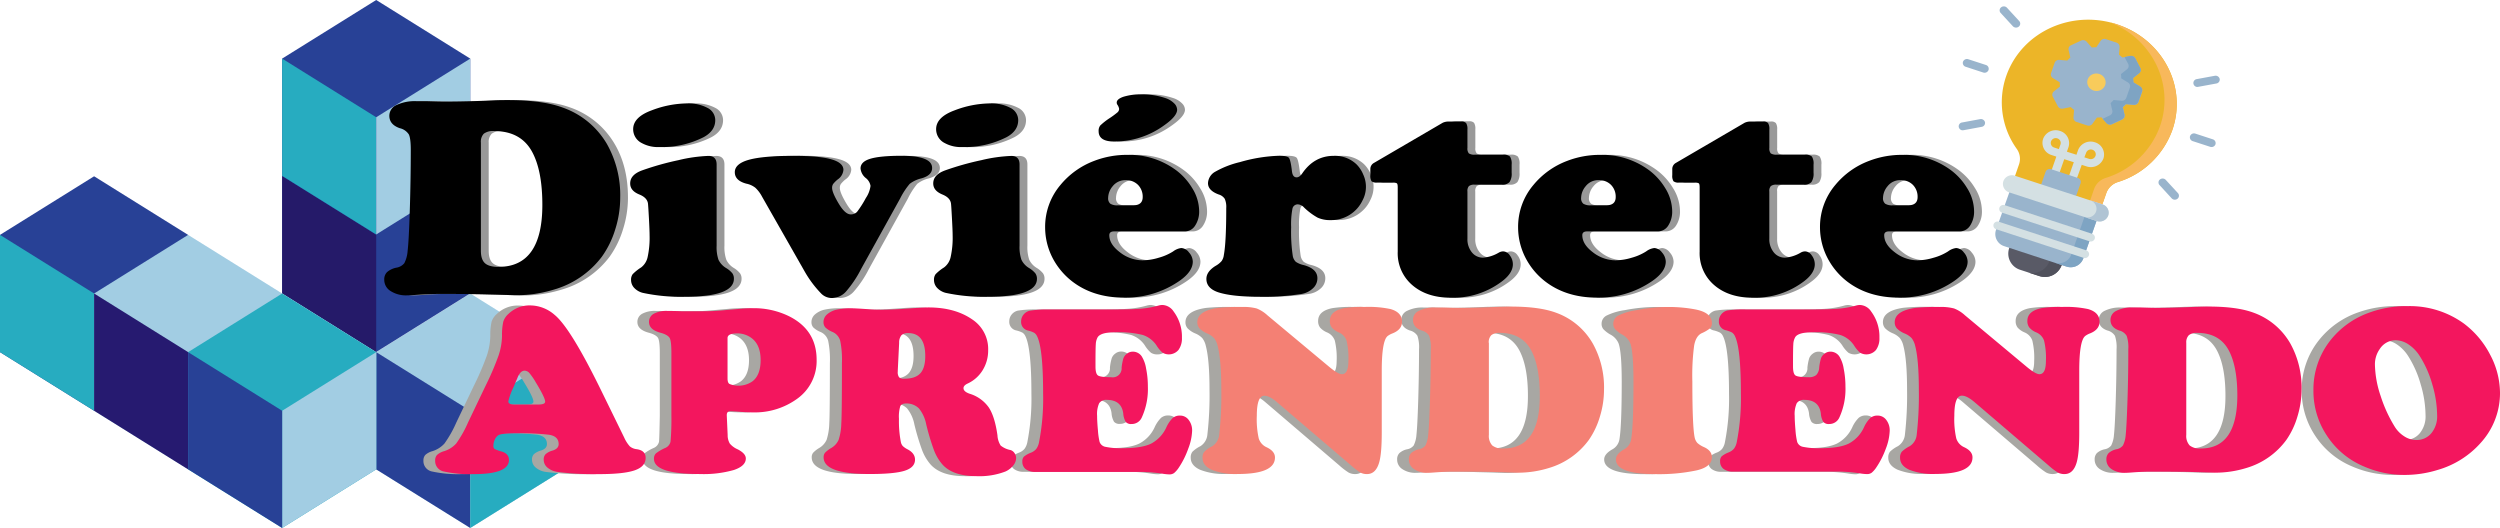 <svg id="Capa_1" data-name="Capa 1" xmlns="http://www.w3.org/2000/svg" viewBox="0 0 821.98 173.59"><defs><style>.cls-1{opacity:0.93;}.cls-2{fill:#19338f;}.cls-3{fill:#18a6bb;}.cls-4{fill:#9bc9e1;}.cls-5{fill:#160a66;}.cls-6{fill:#150a5e;}.cls-7{fill:#a8a7a3;}.cls-8{fill:#999;}.cls-9{fill:#f3165e;}.cls-10{fill:#f48074;}.cls-11{fill:#ecb528;}.cls-12{fill:#99b4cc;}.cls-13{fill:#d4e0e3;}.cls-14{fill:#7ea4c3;}.cls-15{fill:#f8cb5b;}.cls-16{fill:#f8b85b;}.cls-17{fill:#595a66;}.cls-18{fill:#50515c;}.cls-19{fill:#b0c4d4;}.cls-20{fill:#218fbf;}</style></defs><title>apatado</title><g class="cls-1"><path class="cls-2" d="M71.91,121.13V82.58L41,63.31,10.06,82.58v38.55L41,140.4Z" transform="translate(-10.06 -5.35)"/><path class="cls-3" d="M41,101.85V140.4L10.06,121.13V82.58Z" transform="translate(-10.06 -5.35)"/><path class="cls-4" d="M102.83,140.4V101.85L71.91,82.58,41,101.85V140.4l30.93,19.27Z" transform="translate(-10.06 -5.35)"/><path class="cls-5" d="M71.91,121.13v38.54L41,140.4V101.85Z" transform="translate(-10.06 -5.35)"/><path class="cls-4" d="M133.75,159.67V121.13l30.92-19.28,30.93,19.28v38.54l-30.93,19.27Z" transform="translate(-10.06 -5.35)"/><path class="cls-2" d="M133.75,121.13v38.54l30.93,19.27V140.4h0Z" transform="translate(-10.06 -5.35)"/><path class="cls-3" d="M164.68,140.4v38.54l30.92-19.27V121.13Z" transform="translate(-10.06 -5.35)"/><path class="cls-2" d="M102.82,101.78V63.24L133.75,44l30.92,19.27v38.54l-30.92,19.28Z" transform="translate(-10.06 -5.35)"/><path class="cls-6" d="M102.83,63.24v38.54l30.92,19.28V82.51h0Z" transform="translate(-10.06 -5.35)"/><path class="cls-2" d="M102.82,63.17V24.62L133.75,5.35l30.92,19.27V63.17L133.75,82.44Z" transform="translate(-10.06 -5.35)"/><path class="cls-3" d="M102.83,24.62V63.17l30.92,19.27V43.9h0Z" transform="translate(-10.06 -5.35)"/><path class="cls-4" d="M133.75,43.9V82.44l30.92-19.27V24.62Z" transform="translate(-10.06 -5.35)"/><path class="cls-3" d="M133.76,159.67V121.13l-30.93-19.28L71.91,121.13v38.54l30.92,19.27Z" transform="translate(-10.06 -5.35)"/><path class="cls-4" d="M133.76,121.13v38.54l-30.93,19.27V140.4h0Z" transform="translate(-10.06 -5.35)"/><path class="cls-2" d="M102.83,140.4v38.54L71.91,159.67V121.13Z" transform="translate(-10.06 -5.35)"/></g><path class="cls-7" d="M203.71,133.43l7.74,15.82a11,11,0,0,0,1.84,2.87,4.27,4.27,0,0,0,2.25.92c2,.28,3,1.23,3,2.85q0,2.85-3.6,4.1c-2.41.83-6.33,1.25-11.79,1.25a92.43,92.43,0,0,1-13.71-.74,6.46,6.46,0,0,1-3.25-1.43,3.36,3.36,0,0,1-1.21-2.6,2.44,2.44,0,0,1,.64-1.81,5.86,5.86,0,0,1,2.35-1.19c1.28-.42,1.92-1.12,1.92-2.11q0-2.62-3.31-3.09a82.19,82.19,0,0,0-10-.47q-5.44,0-6.51.63a3.2,3.2,0,0,0-1.15,1.4,4.61,4.61,0,0,0-.49,2,1.34,1.34,0,0,0,.35,1.11,11.06,11.06,0,0,0,2.27.84c1.66.47,2.5,1.41,2.5,2.81q0,4.65-11.66,4.65a40,40,0,0,1-9.74-.86,3.49,3.49,0,0,1-2.87-3.59,2.6,2.6,0,0,1,.64-1.88,5.77,5.77,0,0,1,2.27-1.21,8.9,8.9,0,0,0,4-2.52,37.71,37.71,0,0,0,3.91-6.93l5.77-12.07a93,93,0,0,0,4.27-9.94,21.76,21.76,0,0,0,1.13-6.47,19.32,19.32,0,0,1,.43-4.67,5.83,5.83,0,0,1,1.74-2.55,9.89,9.89,0,0,1,7.2-2.74,12.28,12.28,0,0,1,7.89,3.09Q193.74,113.08,203.71,133.43Zm-28.47,4.92h8c1.47,0,2.21-.31,2.21-.94,0-.86-1-3-3.07-6.33a21,21,0,0,0-2.13-3.08,2.14,2.14,0,0,0-1.56-.78c-1,0-1.8.87-2.45,2.61-.11.24-.51,1.16-1.19,2.78a21.52,21.52,0,0,0-1.72,4.76C173.35,138,174,138.35,175.24,138.35Z" transform="translate(-10.06 -5.35)"/><path class="cls-7" d="M227,142V121.47c0-2.65-.2-4.34-.58-5s-1.42-1.3-3.11-1.74q-3.68-1-3.68-3.52a3,3,0,0,1,1.56-2.69,8.72,8.72,0,0,1,4.5-.94c.65,0,2.27,0,4.87.12H233q6.79,0,8-.1c.78,0,3.55-.27,8.33-.69,1.58-.15,3-.23,4.33-.23a26.29,26.29,0,0,1,12,2.62q9.12,4.53,9.12,14.37a15.21,15.21,0,0,1-6.38,12.78,23.66,23.66,0,0,1-14.56,4.49c-1.45,0-3.22-.09-5.32-.28-1.12-.07-1.82-.11-2.09-.11-.79,0-1.19.43-1.19,1.29V142l.29,6.41a5.25,5.25,0,0,0,.72,2.79,6.85,6.85,0,0,0,2.59,1.89c1.78.92,2.66,1.91,2.66,3,0,1.64-1.31,2.91-3.93,3.79a36.07,36.07,0,0,1-11.12,1.33q-15.15,0-15.14-5a2.4,2.4,0,0,1,.65-1.8,14.67,14.67,0,0,1,3.07-1.79,2.94,2.94,0,0,0,1.72-2.07Q226.87,149.25,227,142Zm18.45-25.51v13.28c0,1,.23,1.63.7,1.84a8,8,0,0,0,7.52-.9c1.78-1.38,2.66-3.7,2.66-6.95s-1-5.83-3.11-7.35a7.8,7.8,0,0,0-4.74-1.44C246.42,115,245.41,115.5,245.41,116.51Z" transform="translate(-10.06 -5.35)"/><path class="cls-7" d="M304.21,138c-1,0-1.7.3-2,.9a12.41,12.41,0,0,0-.43,4.18,35.16,35.16,0,0,0,.66,7.73,2.7,2.7,0,0,0,.61,1.21,6.61,6.61,0,0,0,1.56,1.06c1.63.85,2.45,2,2.45,3.39q0,2.58-3.42,3.66c-2.27.71-6.13,1.07-11.55,1.07q-15.15,0-15.14-5.47a2.35,2.35,0,0,1,.45-1.5,9,9,0,0,1,2-1.58,6,6,0,0,0,2.44-2.68,19.19,19.19,0,0,0,.88-5.33q.19-2.77.2-19.88a31.28,31.28,0,0,0-.57-7.39,4.42,4.42,0,0,0-2.46-2.85,7.85,7.85,0,0,1-2.41-1.5,2.57,2.57,0,0,1-.62-1.78,3.33,3.33,0,0,1,1.17-2.52,7.22,7.22,0,0,1,3.25-1.58,21.18,21.18,0,0,1,4.83-.43q1.35,0,6.75.39c.69.05,1.76.08,3.24.08q3.68,0,9.82-.47c2.59-.18,4.4-.28,5.44-.28q8.74,0,14.48,4a11.64,11.64,0,0,1,5.16,10.08,12.33,12.33,0,0,1-1.8,6.54,11.31,11.31,0,0,1-4.95,4.43c-.88.42-1.31.92-1.31,1.49,0,.75.67,1.36,2,1.83a11.86,11.86,0,0,1,6.3,4.5q2,3,2.87,9.21a6.8,6.8,0,0,0,1.06,3.34,7.45,7.45,0,0,0,3.23,1.47,2.44,2.44,0,0,1,1.31,1,2.84,2.84,0,0,1,.54,1.69,3.92,3.92,0,0,1-1,2.45,6.73,6.73,0,0,1-2.53,1.93,23.82,23.82,0,0,1-9.41,1.52q-8,0-11.42-4a15.63,15.63,0,0,1-2.64-4.53,78,78,0,0,1-2.56-8.52,11.81,11.81,0,0,0-2.39-5.23A5.82,5.82,0,0,0,304.21,138Zm-2.38-19.92-.45,9.1v.35a2.91,2.91,0,0,0,.43,1.87,2.35,2.35,0,0,0,1.74.47q3.6,0,5.24-1.77c1.09-1.19,1.64-3.08,1.64-5.69q0-7.53-5.61-7.54a3,3,0,0,0-2.25.71A3.94,3.94,0,0,0,301.83,118.08Z" transform="translate(-10.06 -5.35)"/><path class="cls-7" d="M351,107.1h21c4.25,0,7.35-.09,9.3-.25a31.06,31.06,0,0,0,5.71-1,5.24,5.24,0,0,1,1.35-.23,4.67,4.67,0,0,1,3.77,2.18,13.81,13.81,0,0,1,2.7,8.6,6.42,6.42,0,0,1-1.13,4,3.68,3.68,0,0,1-3.09,1.47,3.62,3.62,0,0,1-2.1-.53,9.92,9.92,0,0,1-2-2.37,8.63,8.63,0,0,0-4.56-3.49,32.83,32.83,0,0,0-9.06-.88q-4.71,0-5.73,1.6a5,5,0,0,0-.64,2.31q-.11,1.44-.1,7.38c0,1.56.27,2.53.82,2.91s2,.57,4.29.57A2.94,2.94,0,0,0,375,126.2a15.84,15.84,0,0,1,.6-3.1,3.2,3.2,0,0,1,1.12-1.47,3.06,3.06,0,0,1,2-.7,3.52,3.52,0,0,1,2.86,1.52,10.52,10.52,0,0,1,1.45,4,29.35,29.35,0,0,1,.6,6,22.25,22.25,0,0,1-2,10.12,3.57,3.57,0,0,1-3.35,2.15,2.32,2.32,0,0,1-1.93-.69,6.52,6.52,0,0,1-.82-2.83q-.6-4.41-5.4-4.41a2.7,2.7,0,0,0-2.51,1.11,8.69,8.69,0,0,0-.68,4.12c0,1.23.09,2.81.27,4.75a22.74,22.74,0,0,0,.55,3.84,2.51,2.51,0,0,0,2,1.63,24.91,24.91,0,0,0,5.66.44c4.09,0,7.18-.5,9.25-1.5a11.35,11.35,0,0,0,5.07-5.45,10.56,10.56,0,0,1,2.07-3,3.56,3.56,0,0,1,2.39-.78,3.49,3.49,0,0,1,2.85,1.43,5.58,5.58,0,0,1,1.12,3.57,17.83,17.83,0,0,1-1.27,5.86,27.84,27.84,0,0,1-3.11,6.25,7.87,7.87,0,0,1-1.55,1.78,2.57,2.57,0,0,1-1.56.45,16.55,16.55,0,0,1-2.25-.23,47.8,47.8,0,0,0-7-.59h-34.7a5.17,5.17,0,0,1-3.23-.88,2.93,2.93,0,0,1-1.15-2.48,2.33,2.33,0,0,1,.49-1.64,8.14,8.14,0,0,1,2.25-1.29,4.37,4.37,0,0,0,1.82-1.25,5.34,5.34,0,0,0,.93-2.19,75,75,0,0,0,1.34-15.9q0-15.07-2-19a2.75,2.75,0,0,0-.9-1.09,8.91,8.91,0,0,0-2.05-.75,2.85,2.85,0,0,1-2.33-3,3.46,3.46,0,0,1,.78-2.23,3.67,3.67,0,0,1,2.05-1.29A35.13,35.13,0,0,1,351,107.1Z" transform="translate(-10.06 -5.35)"/><path class="cls-7" d="M422.91,109l20.37,17c1.91,1.58,3.29,2.38,4.14,2.38q2.11,0,2.12-4.34a24.27,24.27,0,0,0-.61-6.72,4.57,4.57,0,0,0-2.58-2.69,6.19,6.19,0,0,1-2.25-1.58,3.42,3.42,0,0,1-.65-2.17c0-2.19,1.56-3.6,4.7-4.22a38.92,38.92,0,0,1,6.71-.39,34.72,34.72,0,0,1,8.55.7q3.76,1.09,3.77,4.14c0,1.7-1,3-3.07,3.83a6.69,6.69,0,0,0-1.68.9,3.14,3.14,0,0,0-.78,1.17q-1.09,2.58-1.14,9.77v12.73q0,2.92,0,8a37.78,37.78,0,0,1-.86,9.92c-.74,2.53-2.07,3.79-4,3.79a4.46,4.46,0,0,1-2.19-.51,22.79,22.79,0,0,1-3.05-2.34l-24.26-20.74c-1.69-1.46-3.1-2.19-4.21-2.19q-2.5,0-2.5,6.6a28.77,28.77,0,0,0,.63,7.42,4.74,4.74,0,0,0,2.6,2.93q2.74,1.29,2.74,3.36,0,5.43-12.23,5.43a21.14,21.14,0,0,1-8.57-1.39c-2-.92-3.05-2.23-3.05-3.92a3,3,0,0,1,.57-2,10.37,10.37,0,0,1,2.58-1.8,5,5,0,0,0,2.33-3.87,112.27,112.27,0,0,0,.7-14.49q0-10.08-1.23-14.69a6.41,6.41,0,0,0-1.15-2.5A6.62,6.62,0,0,0,403.1,115a7.63,7.63,0,0,1-2.55-1.68,2.92,2.92,0,0,1-.72-2q0-3.75,6.75-4.73a68.78,68.78,0,0,1,8-.31,16.62,16.62,0,0,1,4.77.49A11.56,11.56,0,0,1,422.91,109Z" transform="translate(-10.06 -5.35)"/><path class="cls-7" d="M487.11,160.42h-2.95c-1.72,0-3.64.08-5.77.23-1.34.11-2.27.16-2.78.16a7.54,7.54,0,0,1-4.46-1.21,3.7,3.7,0,0,1-1.72-3.17,2.84,2.84,0,0,1,.76-2.12,5.46,5.46,0,0,1,2.47-1.23,3.49,3.49,0,0,0,2.21-1.27,9.23,9.23,0,0,0,.9-3.42q.33-2.94.59-11.41t.27-16.83a11.81,11.81,0,0,0-.53-4.38,4.08,4.08,0,0,0-2.5-1.76q-2.82-1-2.82-3.47a3.3,3.3,0,0,1,1.94-3,11.29,11.29,0,0,1,5.42-1.08c.77,0,1.67,0,2.7,0,2.3.08,4,.12,5,.12q5.85,0,13.21-.35c1,0,2.33-.08,3.89-.08q9.38,0,14.81,2A22.79,22.79,0,0,1,530,118.47a29.76,29.76,0,0,1,3.64,15.07,30.19,30.19,0,0,1-1.35,8.85,26.55,26.55,0,0,1-3.65,7.68,25,25,0,0,1-13.09,9.22A34.35,34.35,0,0,1,505,160.85l-4.95-.16-4.26-.11C492.52,160.47,489.61,160.42,487.11,160.42Zm8.59-42.34v30.23a4.67,4.67,0,0,0,1.1,3.5,5.32,5.32,0,0,0,3.68,1q12,0,11.95-17.34,0-9.57-2.78-14.85-3.07-5.82-10.39-5.82a4,4,0,0,0-2.77.75A3.29,3.29,0,0,0,495.7,118.08Z" transform="translate(-10.06 -5.35)"/><path class="cls-7" d="M554.7,106.28a47.47,47.47,0,0,1,8.8.78q5.57,1.05,5.56,4.49a2.33,2.33,0,0,1-.55,1.7,12,12,0,0,1-2.8,1.66c-1.26.6-2.08,1.92-2.48,4a75.19,75.19,0,0,0-.59,11.87q0,14.93.77,18.48a4,4,0,0,0,.88,1.74,7.81,7.81,0,0,0,2.07,1.31q2.7,1.17,2.7,3.39,0,3.14-5,4.3a59.85,59.85,0,0,1-13.22,1.25q-13.33,0-13.34-4.84c0-1.18.88-2.27,2.62-3.28a4.6,4.6,0,0,0,2.38-3.21q.76-4.45.77-18.9,0-10-1.06-12.82a5.93,5.93,0,0,0-2.74-2.89,9.9,9.9,0,0,1-2.25-1.75,2.77,2.77,0,0,1-.57-1.8,3,3,0,0,1,1.69-2.68,20.25,20.25,0,0,1,6-1.77A54.33,54.33,0,0,1,554.7,106.28Z" transform="translate(-10.06 -5.35)"/><path class="cls-7" d="M580.31,107.1h21c4.26,0,7.36-.09,9.31-.25a31.06,31.06,0,0,0,5.71-1,5.24,5.24,0,0,1,1.35-.23,4.68,4.68,0,0,1,3.77,2.18,13.81,13.81,0,0,1,2.7,8.6,6.42,6.42,0,0,1-1.13,4,4.15,4.15,0,0,1-5.2.94,10,10,0,0,1-2-2.37,8.63,8.63,0,0,0-4.56-3.49,32.91,32.91,0,0,0-9.07-.88q-4.69,0-5.72,1.6a5,5,0,0,0-.64,2.31q-.11,1.44-.1,7.38c0,1.56.27,2.53.82,2.91s2,.57,4.29.57a2.94,2.94,0,0,0,3.48-3.13,16.88,16.88,0,0,1,.59-3.1,3.29,3.29,0,0,1,1.13-1.47,3.05,3.05,0,0,1,2-.7,3.52,3.52,0,0,1,2.87,1.52,10.52,10.52,0,0,1,1.45,4,29.36,29.36,0,0,1,.59,6,22.26,22.26,0,0,1-2,10.12,3.58,3.58,0,0,1-3.35,2.15,2.32,2.32,0,0,1-1.93-.69,6.52,6.52,0,0,1-.82-2.83q-.61-4.41-5.4-4.41A2.7,2.7,0,0,0,597,137.9a8.69,8.69,0,0,0-.68,4.12c0,1.23.09,2.81.27,4.75a22.74,22.74,0,0,0,.55,3.84,2.51,2.51,0,0,0,2,1.63,24.91,24.91,0,0,0,5.66.44c4.09,0,7.18-.5,9.25-1.5a11.35,11.35,0,0,0,5.07-5.45,10.36,10.36,0,0,1,2.07-3,3.56,3.56,0,0,1,2.39-.78,3.49,3.49,0,0,1,2.85,1.43,5.58,5.58,0,0,1,1.12,3.57,17.83,17.83,0,0,1-1.27,5.86,27.84,27.84,0,0,1-3.11,6.25,7.87,7.87,0,0,1-1.55,1.78,2.57,2.57,0,0,1-1.56.45,16.55,16.55,0,0,1-2.25-.23,47.93,47.93,0,0,0-7-.59H576.1a5.17,5.17,0,0,1-3.23-.88,2.93,2.93,0,0,1-1.15-2.48,2.28,2.28,0,0,1,.49-1.64,8.14,8.14,0,0,1,2.25-1.29,4.37,4.37,0,0,0,1.82-1.25,5.21,5.21,0,0,0,.92-2.19,74.26,74.26,0,0,0,1.35-15.9q0-15.07-2-19a2.75,2.75,0,0,0-.9-1.09,8.91,8.91,0,0,0-2.05-.75,2.85,2.85,0,0,1-2.33-3,3.46,3.46,0,0,1,.78-2.23,3.68,3.68,0,0,1,2-1.29A35.34,35.34,0,0,1,580.31,107.1Z" transform="translate(-10.06 -5.35)"/><path class="cls-7" d="M652.24,109l20.38,17c1.91,1.58,3.29,2.38,4.13,2.38q2.13,0,2.13-4.34a24.27,24.27,0,0,0-.61-6.72,4.57,4.57,0,0,0-2.58-2.69,6.19,6.19,0,0,1-2.25-1.58,3.42,3.42,0,0,1-.65-2.17c0-2.19,1.56-3.6,4.7-4.22a38.92,38.92,0,0,1,6.71-.39,34.72,34.72,0,0,1,8.55.7q3.76,1.09,3.77,4.14c0,1.7-1,3-3.07,3.83a6.69,6.69,0,0,0-1.68.9A3.14,3.14,0,0,0,691,117c-.73,1.72-1.12,5-1.14,9.77v12.73q0,2.92,0,8a37.78,37.78,0,0,1-.86,9.92c-.74,2.53-2.07,3.79-4,3.79a4.43,4.43,0,0,1-2.19-.51,22.79,22.79,0,0,1-3.05-2.34l-24.26-20.74q-2.53-2.19-4.22-2.19-2.49,0-2.49,6.6a28.77,28.77,0,0,0,.63,7.42,4.74,4.74,0,0,0,2.6,2.93q2.75,1.29,2.74,3.36,0,5.43-12.23,5.43a21.14,21.14,0,0,1-8.57-1.39c-2-.92-3.05-2.23-3.05-3.92a3,3,0,0,1,.57-2,10.37,10.37,0,0,1,2.58-1.8,5,5,0,0,0,2.33-3.87,114.13,114.13,0,0,0,.7-14.49q0-10.08-1.23-14.69a6.41,6.41,0,0,0-1.15-2.5,6.62,6.62,0,0,0-2.29-1.56,7.8,7.8,0,0,1-2.56-1.68,3,3,0,0,1-.71-2q0-3.75,6.75-4.73a68.78,68.78,0,0,1,8-.31,16.62,16.62,0,0,1,4.77.49A11.42,11.42,0,0,1,652.24,109Z" transform="translate(-10.06 -5.35)"/><path class="cls-7" d="M716.44,160.42H713.5c-1.72,0-3.64.08-5.77.23-1.34.11-2.27.16-2.78.16a7.54,7.54,0,0,1-4.46-1.21,3.7,3.7,0,0,1-1.72-3.17,2.87,2.87,0,0,1,.75-2.12,5.51,5.51,0,0,1,2.48-1.23,3.49,3.49,0,0,0,2.21-1.27,9.23,9.23,0,0,0,.9-3.42q.33-2.94.59-11.41t.27-16.83a11.81,11.81,0,0,0-.53-4.38,4.08,4.08,0,0,0-2.5-1.76q-2.82-1-2.82-3.47a3.28,3.28,0,0,1,1.94-3,11.27,11.27,0,0,1,5.42-1.08c.76,0,1.67,0,2.7,0,2.29.08,4,.12,5,.12q5.87,0,13.22-.35c1,0,2.33-.08,3.89-.08q9.36,0,14.81,2a22.77,22.77,0,0,1,12.19,10.24,29.66,29.66,0,0,1,3.64,15.07,30.19,30.19,0,0,1-1.35,8.85,26.53,26.53,0,0,1-3.64,7.68,25,25,0,0,1-13.09,9.22,34.41,34.41,0,0,1-10.48,1.56l-5-.16-4.25-.11Q720.21,160.42,716.44,160.42Zm8.6-42.34v30.23a4.63,4.63,0,0,0,1.1,3.5,5.31,5.31,0,0,0,3.68,1q12,0,11.95-17.34,0-9.57-2.78-14.85-3.07-5.82-10.4-5.82a4,4,0,0,0-2.76.75A3.29,3.29,0,0,0,725,118.08Z" transform="translate(-10.06 -5.35)"/><path class="cls-7" d="M798,106a30.28,30.28,0,0,1,18.37,5.74A29.78,29.78,0,0,1,825,122a27,27,0,0,1,3.24,12.5A24.3,24.3,0,0,1,821.8,151a30,30,0,0,1-14.11,8.86,36.41,36.41,0,0,1-10.76,1.64,33.54,33.54,0,0,1-13.55-2.81,26.87,26.87,0,0,1-12.23-10.27,26.46,26.46,0,0,1-4.3-14.65,26,26,0,0,1,5.53-16.41A28.27,28.27,0,0,1,785.59,108,35.69,35.69,0,0,1,798,106Zm-3.89,11.21a6.26,6.26,0,0,0-5.44,2.93,8.68,8.68,0,0,0-1.55,5.19A33.58,33.58,0,0,0,789,135.56a44.73,44.73,0,0,0,4.74,10.29,10,10,0,0,0,3.13,3.05,7.3,7.3,0,0,0,3.79,1.13,6.26,6.26,0,0,0,5-2.23,8.7,8.7,0,0,0,1.9-5.86,36.59,36.59,0,0,0-1.59-10.19,34.86,34.86,0,0,0-4.13-9.34,13,13,0,0,0-3.6-3.75A8,8,0,0,0,794.06,117.22Z" transform="translate(-10.06 -5.35)"/><path class="cls-8" d="M160.36,102H156.8q-3.12,0-7,.28-2.43.18-3.36.18a9.33,9.33,0,0,1-5.39-1.42A4.32,4.32,0,0,1,139,97.32a3.34,3.34,0,0,1,.92-2.5,6.71,6.71,0,0,1,3-1.45,4.17,4.17,0,0,0,2.67-1.49,10.42,10.42,0,0,0,1.08-4q.41-3.45.72-13.41t.32-19.78c0-2.57-.21-4.28-.64-5.14a4.83,4.83,0,0,0-3-2.06q-3.4-1.2-3.41-4.09A3.88,3.88,0,0,1,143,39.88a14,14,0,0,1,6.55-1.26c.92,0,2,0,3.26,0q4.16.14,6,.14,7.06,0,16-.41c1.25-.06,2.82-.09,4.7-.09q11.31,0,17.89,2.38a27.29,27.29,0,0,1,14.73,12q4.41,7.42,4.4,17.71a34.55,34.55,0,0,1-1.63,10.4,30.94,30.94,0,0,1-4.4,9,30.15,30.15,0,0,1-15.82,10.83A42.34,42.34,0,0,1,182,102.51l-6-.19-5.14-.13Q164.91,102,160.36,102Zm10.38-49.75V87.77c0,1.93.44,3.3,1.33,4.11s2.38,1.22,4.45,1.22Q191,93.1,191,72.72q0-11.25-3.37-17.44-3.71-6.84-12.55-6.84a5,5,0,0,0-3.34.87A3.82,3.82,0,0,0,170.74,52.25Z" transform="translate(-10.06 -5.35)"/><path class="cls-8" d="M248.25,59.45V86.12a12.64,12.64,0,0,0,.62,4.64,6.35,6.35,0,0,0,2.49,2.71,8,8,0,0,1,2,1.72,3,3,0,0,1,.52,1.81q0,5.93-16.16,5.92A59.06,59.06,0,0,1,224,101.64a5.77,5.77,0,0,1-2.8-1.61,3.75,3.75,0,0,1-1.06-2.62,3,3,0,0,1,.55-1.92,14.42,14.42,0,0,1,2.76-2.21,5.82,5.82,0,0,0,2.18-3.44,29.25,29.25,0,0,0,.64-7.11c0-1-.07-2.9-.22-5.67s-.26-4.39-.32-4.85c-.2-1.25-1.12-2.21-2.77-2.89-2-.82-3.07-2-3.07-3.67,0-1.93,1.34-3.36,4-4.31A94,94,0,0,1,235.74,58a49.5,49.5,0,0,1,9.79-1.38C247.34,56.61,248.25,57.56,248.25,59.45Zm-9.79-20.1a13.4,13.4,0,0,1,6.82,1.49,4.53,4.53,0,0,1,2.52,4c0,2.36-1.26,4.22-3.8,5.6a30.33,30.33,0,0,1-14.59,3.26,11,11,0,0,1-5.73-1.29,5.09,5.09,0,0,1-2.87-4.59q0-3.95,6.08-6.19A33.37,33.37,0,0,1,238.46,39.35Z" transform="translate(-10.06 -5.35)"/><path class="cls-8" d="M308.56,70.65,295.75,93.79a35.52,35.52,0,0,1-5,7.46,6.22,6.22,0,0,1-4.45,2.08,4.84,4.84,0,0,1-3.75-1.56,35.07,35.07,0,0,1-5.29-7.07L263.18,70a10.73,10.73,0,0,0-2.2-2.92A7.05,7.05,0,0,0,258,65.7c-2.51-.68-3.76-1.93-3.76-3.77s1.55-3.22,4.65-4.08,8-1.29,14.68-1.29q8.4,0,12.38,1.13t4,3.46a4.2,4.2,0,0,1-1.88,3.17,9.7,9.7,0,0,0-1.53,1.51,2.25,2.25,0,0,0-.35,1.29q0,1.56,2.18,5.19t4.05,3.53a2.63,2.63,0,0,0,2-.87,33.43,33.43,0,0,0,2.86-4.5,9.2,9.2,0,0,0,1.54-4,4.1,4.1,0,0,0-1.58-2.61,4.57,4.57,0,0,1-1.68-3.08c0-1.47,1-2.52,3.13-3.17s5.53-1,10.31-1q10.08,0,10.08,4,0,2.34-3.6,3.39a9.94,9.94,0,0,0-3.83,1.79A23.64,23.64,0,0,0,308.56,70.65Z" transform="translate(-10.06 -5.35)"/><path class="cls-8" d="M347.86,59.45V86.12a12.91,12.91,0,0,0,.61,4.64,6.38,6.38,0,0,0,2.5,2.71,8.16,8.16,0,0,1,2,1.72,3,3,0,0,1,.52,1.81q0,5.93-16.17,5.92a59.18,59.18,0,0,1-13.79-1.28,5.78,5.78,0,0,1-2.79-1.61,3.75,3.75,0,0,1-1.06-2.62,3,3,0,0,1,.54-1.92A14.61,14.61,0,0,1,323,93.28a5.76,5.76,0,0,0,2.17-3.44,29.16,29.16,0,0,0,.65-7.11c0-1-.08-2.9-.23-5.67s-.25-4.39-.32-4.85c-.19-1.25-1.12-2.21-2.76-2.89-2.05-.82-3.07-2-3.07-3.67,0-1.93,1.34-3.36,4-4.31A94,94,0,0,1,335.35,58a49.5,49.5,0,0,1,9.79-1.38C347,56.61,347.86,57.56,347.86,59.45Zm-9.79-20.1a13.42,13.42,0,0,1,6.82,1.49,4.53,4.53,0,0,1,2.52,4c0,2.36-1.27,4.22-3.81,5.6A30.32,30.32,0,0,1,329,53.72a11,11,0,0,1-5.73-1.29,5.09,5.09,0,0,1-2.87-4.59q0-3.95,6.08-6.19A33.33,33.33,0,0,1,338.07,39.35Z" transform="translate(-10.06 -5.35)"/><path class="cls-8" d="M402.13,81.44H378.9c-1,0-1.53.41-1.53,1.24q0,3,3.48,5.62a12.16,12.16,0,0,0,7.49,2.64,18.76,18.76,0,0,0,5.27-.85A17.44,17.44,0,0,0,398.37,88,5.48,5.48,0,0,1,401,86.9a3.43,3.43,0,0,1,2.53,1.47,4.69,4.69,0,0,1,1.23,3q0,3.3-4.45,6.38a31,31,0,0,1-18.14,5.46q-10.38,0-17.4-5.6A23.2,23.2,0,0,1,359.18,91a21.92,21.92,0,0,1-2.92-10.93,21.29,21.29,0,0,1,5-13.86,26.4,26.4,0,0,1,11.07-7.94,29.9,29.9,0,0,1,10.93-2,25.76,25.76,0,0,1,16,5,20.41,20.41,0,0,1,5.34,5.88,14.56,14.56,0,0,1,2.33,7.53,8.33,8.33,0,0,1-1.34,4.89A4,4,0,0,1,402.13,81.44ZM387.85,36.37a23.87,23.87,0,0,1,8,1.24,7.06,7.06,0,0,1,2.82,1.7,3,3,0,0,1,1,2.2c-.07,1.41-1.47,3.07-4.2,5A27.64,27.64,0,0,1,379,51.88c-3.4,0-5.09-1.13-5.09-3.39a2.87,2.87,0,0,1,.51-1.86,20.56,20.56,0,0,1,3-2.37,27.61,27.61,0,0,0,2.71-2,1.55,1.55,0,0,0,.5-1.13,3.41,3.41,0,0,0-.59-1.38,1.2,1.2,0,0,1-.2-.68c0-.77.74-1.4,2.22-1.91A19.29,19.29,0,0,1,387.85,36.37Zm-7.67,36.49h5c2.11,0,3.16-.91,3.16-2.71a5.53,5.53,0,0,0-1.53-4,5.37,5.37,0,0,0-4-1.56,5.23,5.23,0,0,0-4.35,2A6.16,6.16,0,0,0,377,70.38a2.29,2.29,0,0,0,.72,1.93A4.26,4.26,0,0,0,380.18,72.86Z" transform="translate(-10.06 -5.35)"/><path class="cls-8" d="M433.23,56.56q2.61,0,3.18.69t1,4.41c.16,1.34.67,2,1.53,2,.66,0,1.28-.45,1.88-1.33q3.95-5.74,10.33-5.74a10.26,10.26,0,0,1,7.36,2.71,10.09,10.09,0,0,1,2.28,3.42,9.51,9.51,0,0,1-.2,8.44,10.93,10.93,0,0,1-2.82,3.74,11.27,11.27,0,0,1-7.76,2.8,9.62,9.62,0,0,1-4.22-.82,21.23,21.23,0,0,1-4.48-3.35,2.93,2.93,0,0,0-1.93-1A1.75,1.75,0,0,0,437.6,74a27.2,27.2,0,0,0-.42,6.08,53.74,53.74,0,0,0,.54,9.45,3.65,3.65,0,0,0,1,1.91,7.68,7.68,0,0,0,2.64,1.08q4.46,1.23,4.45,4.31a4.44,4.44,0,0,1-1.43,3.28,7.22,7.22,0,0,1-3.81,1.86,79.06,79.06,0,0,1-13.94.92q-8.75,0-13.3-1.42-4.05-1.29-4.05-4.45,0-2.4,3-4.27a7.18,7.18,0,0,0,2-1.59,4.26,4.26,0,0,0,.75-2q.78-4.17.79-15.46a6.53,6.53,0,0,0-.5-3,3.58,3.58,0,0,0-2-1.44q-3.51-1.29-3.51-3.72a4.53,4.53,0,0,1,2.43-3.79,30.74,30.74,0,0,1,8.1-3.14A51.49,51.49,0,0,1,433.23,56.56Z" transform="translate(-10.06 -5.35)"/><path class="cls-8" d="M495.11,68.31V83.83a6.77,6.77,0,0,0,1.46,4.49,4.63,4.63,0,0,0,3.73,1.75,11.92,11.92,0,0,0,5.1-1.65,3,3,0,0,1,1.48-.42,2.77,2.77,0,0,1,2.17,1.33,4.78,4.78,0,0,1,1,2.9q0,2.83-3.36,5.46a26.57,26.57,0,0,1-17,5.55q-7.92,0-12.71-4.15a13.8,13.8,0,0,1-4.79-11V66.94c0-.71-.09-1.14-.27-1.31a2.44,2.44,0,0,0-1.41-.25h-5.09a2.59,2.59,0,0,1-1.83-.44,3.33,3.33,0,0,1-.4-2v-2a2.27,2.27,0,0,1,1.14-2L487,45.64a4.6,4.6,0,0,1,2.07-.41h4a2,2,0,0,1,1.65.52,3.62,3.62,0,0,1,.42,2.09V54a2.45,2.45,0,0,0,.47,1.79,3.35,3.35,0,0,0,2,.41h9.14a3.22,3.22,0,0,1,2.37.62,4.25,4.25,0,0,1,.55,2.64v2.71a4.89,4.89,0,0,1-.7,3.05,3.1,3.1,0,0,1-2.52.85h-8.94a2.79,2.79,0,0,0-1.88.46A2.36,2.36,0,0,0,495.11,68.31Z" transform="translate(-10.06 -5.35)"/><path class="cls-8" d="M557.65,81.44H534.41c-1,0-1.53.41-1.53,1.24q0,3,3.49,5.62a12.13,12.13,0,0,0,7.48,2.64,18.71,18.71,0,0,0,5.27-.85A17.38,17.38,0,0,0,553.89,88a5.48,5.48,0,0,1,2.67-1.1,3.43,3.43,0,0,1,2.52,1.47,4.7,4.7,0,0,1,1.24,3c0,2.2-1.49,4.33-4.45,6.38a31,31,0,0,1-18.15,5.46q-10.38,0-17.4-5.6A23.2,23.2,0,0,1,514.69,91a21.92,21.92,0,0,1-2.92-10.93,21.29,21.29,0,0,1,5-13.86,26.43,26.43,0,0,1,11.08-7.94,29.8,29.8,0,0,1,10.92-2,25.79,25.79,0,0,1,16,5,20.41,20.41,0,0,1,5.34,5.88,14.54,14.54,0,0,1,2.32,7.53,8.33,8.33,0,0,1-1.33,4.89A4.06,4.06,0,0,1,557.65,81.44ZM535.7,72.86h5c2.11,0,3.16-.91,3.16-2.71a5.53,5.53,0,0,0-1.53-4,5.36,5.36,0,0,0-4-1.56,5.2,5.2,0,0,0-4.35,2,6.11,6.11,0,0,0-1.49,3.81,2.29,2.29,0,0,0,.72,1.93A4.29,4.29,0,0,0,535.7,72.86Z" transform="translate(-10.06 -5.35)"/><path class="cls-8" d="M594.37,68.31V83.83a6.77,6.77,0,0,0,1.46,4.49,4.64,4.64,0,0,0,3.74,1.75,11.93,11.93,0,0,0,5.09-1.65,3,3,0,0,1,1.48-.42,2.78,2.78,0,0,1,2.18,1.33,4.83,4.83,0,0,1,1,2.9q0,2.83-3.36,5.46a26.57,26.57,0,0,1-17,5.55q-7.92,0-12.71-4.15a13.8,13.8,0,0,1-4.79-11V66.94c0-.71-.09-1.14-.27-1.31a2.4,2.4,0,0,0-1.41-.25h-5.09a2.59,2.59,0,0,1-1.83-.44,3.33,3.33,0,0,1-.4-2v-2a2.27,2.27,0,0,1,1.14-2l22.64-13.22a4.6,4.6,0,0,1,2.07-.41h4a2,2,0,0,1,1.65.52,3.62,3.62,0,0,1,.42,2.09V54a2.45,2.45,0,0,0,.47,1.79,3.37,3.37,0,0,0,2,.41H606a3.22,3.22,0,0,1,2.37.62,4.25,4.25,0,0,1,.55,2.64v2.71a5,5,0,0,1-.69,3.05,3.12,3.12,0,0,1-2.52.85h-9a2.81,2.81,0,0,0-1.88.46A2.36,2.36,0,0,0,594.37,68.31Z" transform="translate(-10.06 -5.35)"/><path class="cls-8" d="M656.91,81.44H633.67c-1,0-1.53.41-1.53,1.24q0,3,3.49,5.62a12.16,12.16,0,0,0,7.49,2.64,18.7,18.7,0,0,0,5.26-.85A17.38,17.38,0,0,0,653.15,88a5.48,5.48,0,0,1,2.67-1.1,3.39,3.39,0,0,1,2.52,1.47,4.7,4.7,0,0,1,1.24,3c0,2.2-1.49,4.33-4.45,6.38A31,31,0,0,1,637,103.24q-10.4,0-17.41-5.6A23.2,23.2,0,0,1,614,91,21.92,21.92,0,0,1,611,80.06a21.25,21.25,0,0,1,5.05-13.86,26.33,26.33,0,0,1,11.07-7.94,29.8,29.8,0,0,1,10.92-2,25.79,25.79,0,0,1,16,5,20.41,20.41,0,0,1,5.34,5.88,14.54,14.54,0,0,1,2.32,7.53,8.33,8.33,0,0,1-1.33,4.89A4.06,4.06,0,0,1,656.91,81.44ZM635,72.86h5c2.11,0,3.17-.91,3.17-2.71a5.54,5.54,0,0,0-1.54-4,5.35,5.35,0,0,0-4-1.56,5.2,5.2,0,0,0-4.35,2,6.11,6.11,0,0,0-1.49,3.81,2.29,2.29,0,0,0,.72,1.93A4.29,4.29,0,0,0,635,72.86Z" transform="translate(-10.06 -5.35)"/><path class="cls-9" d="M207.57,133.43l7.74,15.82a11,11,0,0,0,1.84,2.87,4.27,4.27,0,0,0,2.25.92q2.94.42,2.94,2.85,0,2.85-3.6,4.1T207,161.24a92.24,92.24,0,0,1-13.71-.74,6.42,6.42,0,0,1-3.25-1.43,3.33,3.33,0,0,1-1.21-2.6,2.44,2.44,0,0,1,.64-1.81,5.79,5.79,0,0,1,2.35-1.19c1.28-.42,1.92-1.12,1.92-2.11q0-2.62-3.31-3.09a82.38,82.38,0,0,0-10-.47c-3.63,0-5.79.21-6.5.63a3.2,3.2,0,0,0-1.15,1.4,4.47,4.47,0,0,0-.49,2,1.34,1.34,0,0,0,.35,1.11,11.06,11.06,0,0,0,2.27.84c1.66.47,2.49,1.41,2.49,2.81q0,4.65-11.66,4.65a39.94,39.94,0,0,1-9.73-.86,3.49,3.49,0,0,1-2.87-3.59,2.6,2.6,0,0,1,.64-1.88,5.77,5.77,0,0,1,2.27-1.21,8.9,8.9,0,0,0,4-2.52,37.86,37.86,0,0,0,3.9-6.93l5.77-12.07A91.5,91.5,0,0,0,174,122.2a21.43,21.43,0,0,0,1.12-6.47,19.86,19.86,0,0,1,.43-4.67,5.83,5.83,0,0,1,1.74-2.55,9.92,9.92,0,0,1,7.2-2.74,12.29,12.29,0,0,1,7.9,3.09Q197.59,113.08,207.57,133.43Zm-28.48,4.92h8c1.48,0,2.21-.31,2.21-.94q0-1.29-3.07-6.33a20.39,20.39,0,0,0-2.12-3.08,2.14,2.14,0,0,0-1.56-.78c-1,0-1.8.87-2.45,2.61-.11.24-.51,1.16-1.19,2.78a21.52,21.52,0,0,0-1.72,4.76C177.21,138,177.84,138.35,179.09,138.35Z" transform="translate(-10.06 -5.35)"/><path class="cls-9" d="M230.81,142V121.47c0-2.65-.19-4.34-.57-5s-1.42-1.3-3.11-1.74q-3.67-1-3.68-3.52a3,3,0,0,1,1.55-2.69,8.77,8.77,0,0,1,4.5-.94c.66,0,2.28,0,4.87.12h2.46q6.79,0,8-.1c.77,0,3.55-.27,8.32-.69,1.59-.15,3-.23,4.34-.23a26.32,26.32,0,0,1,11.95,2.62q9.12,4.53,9.12,14.37a15.24,15.24,0,0,1-6.38,12.78,23.69,23.69,0,0,1-14.57,4.49c-1.44,0-3.22-.09-5.32-.28-1.12-.07-1.81-.11-2.08-.11-.79,0-1.19.43-1.19,1.29V142l.29,6.41a5.35,5.35,0,0,0,.71,2.79,7,7,0,0,0,2.6,1.89c1.77.92,2.66,1.91,2.66,3,0,1.64-1.31,2.91-3.93,3.79a36.19,36.19,0,0,1-11.13,1.33q-15.13,0-15.14-5a2.37,2.37,0,0,1,.66-1.8,14.39,14.39,0,0,1,3.07-1.79,2.94,2.94,0,0,0,1.72-2.07A84.09,84.09,0,0,0,230.81,142Zm18.46-25.51v13.28c0,1,.23,1.63.69,1.84a8,8,0,0,0,7.53-.9q2.65-2.07,2.66-6.95c0-3.39-1-5.83-3.11-7.35a7.81,7.81,0,0,0-4.75-1.44C250.28,115,249.27,115.5,249.27,116.51Z" transform="translate(-10.06 -5.35)"/><path class="cls-9" d="M308.06,138q-1.55,0-2,.9a12.14,12.14,0,0,0-.43,4.18,35.9,35.9,0,0,0,.65,7.73,2.82,2.82,0,0,0,.62,1.21,6.72,6.72,0,0,0,1.55,1.06c1.64.85,2.46,2,2.46,3.39q0,2.58-3.42,3.66T296,161.2q-15.13,0-15.14-5.47a2.35,2.35,0,0,1,.45-1.5,9.1,9.1,0,0,1,2.05-1.58,5.86,5.86,0,0,0,2.43-2.68,18.46,18.46,0,0,0,.88-5.33q.21-2.77.21-19.88a31.28,31.28,0,0,0-.57-7.39,4.47,4.47,0,0,0-2.46-2.85,7.85,7.85,0,0,1-2.41-1.5,2.57,2.57,0,0,1-.62-1.78,3.33,3.33,0,0,1,1.17-2.52,7.22,7.22,0,0,1,3.25-1.58,21.06,21.06,0,0,1,4.83-.43q1.35,0,6.75.39c.68.05,1.76.08,3.23.08q3.69,0,9.82-.47c2.59-.18,4.41-.28,5.45-.28q8.75,0,14.48,4a11.64,11.64,0,0,1,5.16,10.08,12.33,12.33,0,0,1-1.8,6.54,11.38,11.38,0,0,1-5,4.43c-.87.42-1.31.92-1.31,1.49q0,1.13,2,1.83a11.94,11.94,0,0,1,6.3,4.5q2,3,2.87,9.21a6.8,6.8,0,0,0,1.06,3.34,7.39,7.39,0,0,0,3.23,1.47,2.44,2.44,0,0,1,1.31,1,2.83,2.83,0,0,1,.53,1.69,3.91,3.91,0,0,1-1,2.45,6.68,6.68,0,0,1-2.54,1.93,23.82,23.82,0,0,1-9.41,1.52q-8,0-11.41-4a15.63,15.63,0,0,1-2.64-4.53,75.83,75.83,0,0,1-2.56-8.52,11.92,11.92,0,0,0-2.39-5.23A5.85,5.85,0,0,0,308.06,138Zm-2.37-19.92-.45,9.1v.35a2.85,2.85,0,0,0,.43,1.87,2.35,2.35,0,0,0,1.74.47q3.6,0,5.24-1.77c1.09-1.19,1.63-3.08,1.63-5.69q0-7.53-5.6-7.54a3,3,0,0,0-2.25.71A3.88,3.88,0,0,0,305.69,118.08Z" transform="translate(-10.06 -5.35)"/><path class="cls-9" d="M354.83,107.1h21c4.26,0,7.36-.09,9.31-.25a31.22,31.22,0,0,0,5.71-1,5.24,5.24,0,0,1,1.35-.23,4.65,4.65,0,0,1,3.76,2.18,13.82,13.82,0,0,1,2.71,8.6,6.42,6.42,0,0,1-1.13,4,4.15,4.15,0,0,1-5.2.94,10,10,0,0,1-2-2.37,8.63,8.63,0,0,0-4.56-3.49,33,33,0,0,0-9.07-.88c-3.14,0-5,.53-5.73,1.6a5.11,5.11,0,0,0-.63,2.31q-.11,1.44-.1,7.38c0,1.56.27,2.53.82,2.91s2,.57,4.29.57a2.94,2.94,0,0,0,3.48-3.13,16.88,16.88,0,0,1,.59-3.1,3.29,3.29,0,0,1,1.13-1.47,3.05,3.05,0,0,1,2-.7,3.52,3.52,0,0,1,2.87,1.52,10.69,10.69,0,0,1,1.45,4,29.36,29.36,0,0,1,.59,6,22.39,22.39,0,0,1-2,10.12,3.59,3.59,0,0,1-3.36,2.15,2.3,2.3,0,0,1-1.92-.69,6.52,6.52,0,0,1-.82-2.83q-.61-4.41-5.4-4.41a2.71,2.71,0,0,0-2.52,1.11,8.72,8.72,0,0,0-.67,4.12c0,1.23.09,2.81.27,4.75a22.74,22.74,0,0,0,.55,3.84,2.51,2.51,0,0,0,2,1.63,25,25,0,0,0,5.67.44q6.13,0,9.25-1.5a11.35,11.35,0,0,0,5.07-5.45,10.17,10.17,0,0,1,2.07-3,3.56,3.56,0,0,1,2.39-.78,3.47,3.47,0,0,1,2.84,1.43,5.59,5.59,0,0,1,1.13,3.57,17.83,17.83,0,0,1-1.27,5.86,27.84,27.84,0,0,1-3.11,6.25,8.13,8.13,0,0,1-1.55,1.78,2.57,2.57,0,0,1-1.56.45,16.26,16.26,0,0,1-2.25-.23,47.93,47.93,0,0,0-7-.59h-34.7a5.22,5.22,0,0,1-3.24-.88,3,3,0,0,1-1.14-2.48,2.28,2.28,0,0,1,.49-1.64,8.14,8.14,0,0,1,2.25-1.29,4.37,4.37,0,0,0,1.82-1.25,5.34,5.34,0,0,0,.92-2.19,74.26,74.26,0,0,0,1.35-15.9q0-15.07-2-19a2.75,2.75,0,0,0-.9-1.09,8.91,8.91,0,0,0-2-.75,2.85,2.85,0,0,1-2.33-3,3.46,3.46,0,0,1,.78-2.23,3.68,3.68,0,0,1,2-1.29A35.34,35.34,0,0,1,354.83,107.1Z" transform="translate(-10.06 -5.35)"/><path class="cls-10" d="M426.76,109l20.38,17c1.91,1.58,3.29,2.38,4.13,2.38q2.13,0,2.13-4.34a24.27,24.27,0,0,0-.61-6.72,4.57,4.57,0,0,0-2.58-2.69,6.1,6.1,0,0,1-2.25-1.58,3.42,3.42,0,0,1-.66-2.17q0-3.28,4.71-4.22a38.92,38.92,0,0,1,6.71-.39,34.72,34.72,0,0,1,8.55.7q3.76,1.09,3.77,4.14c0,1.7-1,3-3.07,3.83a6.69,6.69,0,0,0-1.68.9,3.14,3.14,0,0,0-.78,1.17c-.73,1.72-1.12,5-1.14,9.77v12.73q0,2.92,0,8c0,4.58-.26,7.89-.86,9.92q-1.11,3.8-4,3.79a4.43,4.43,0,0,1-2.19-.51,22.79,22.79,0,0,1-3.05-2.34L430,137.65q-2.54-2.19-4.22-2.19-2.49,0-2.49,6.6a28.77,28.77,0,0,0,.63,7.42,4.71,4.71,0,0,0,2.6,2.93q2.74,1.29,2.74,3.36,0,5.43-12.23,5.43a21.19,21.19,0,0,1-8.58-1.39q-3-1.38-3-3.92a3,3,0,0,1,.57-2,10.37,10.37,0,0,1,2.58-1.8,5,5,0,0,0,2.33-3.87,114.5,114.5,0,0,0,.69-14.49q0-10.08-1.22-14.69a6.56,6.56,0,0,0-1.15-2.5A6.72,6.72,0,0,0,407,115a7.8,7.8,0,0,1-2.56-1.68,3,3,0,0,1-.71-2q0-3.75,6.75-4.73a68.78,68.78,0,0,1,8-.31,16.5,16.5,0,0,1,4.76.49A11.33,11.33,0,0,1,426.76,109Z" transform="translate(-10.06 -5.35)"/><path class="cls-10" d="M491,160.42H488c-1.72,0-3.65.08-5.77.23-1.34.11-2.27.16-2.79.16A7.58,7.58,0,0,1,475,159.6a3.72,3.72,0,0,1-1.71-3.17,2.87,2.87,0,0,1,.75-2.12,5.51,5.51,0,0,1,2.48-1.23,3.49,3.49,0,0,0,2.21-1.27,9.23,9.23,0,0,0,.9-3.42q.33-2.94.59-11.41t.27-16.83a11.81,11.81,0,0,0-.53-4.38,4.08,4.08,0,0,0-2.5-1.76q-2.82-1-2.82-3.47a3.28,3.28,0,0,1,1.94-3,11.24,11.24,0,0,1,5.42-1.08c.76,0,1.66,0,2.7,0,2.29.08,4,.12,5,.12q5.85,0,13.22-.35c1,0,2.33-.08,3.89-.08q9.36,0,14.81,2a22.77,22.77,0,0,1,12.19,10.24,29.66,29.66,0,0,1,3.64,15.07,30.19,30.19,0,0,1-1.35,8.85,26.53,26.53,0,0,1-3.64,7.68,25,25,0,0,1-13.09,9.22,34.46,34.46,0,0,1-10.48,1.56l-4.95-.16-4.25-.11Q494.73,160.42,491,160.42Zm8.59-42.34v30.23a4.63,4.63,0,0,0,1.11,3.5,5.31,5.31,0,0,0,3.68,1q12,0,11.95-17.34,0-9.57-2.78-14.85-3.08-5.82-10.4-5.82a4,4,0,0,0-2.76.75A3.29,3.29,0,0,0,499.55,118.08Z" transform="translate(-10.06 -5.35)"/><path class="cls-10" d="M558.56,106.28a47.28,47.28,0,0,1,8.79.78q5.56,1.05,5.57,4.49a2.33,2.33,0,0,1-.55,1.7,12.14,12.14,0,0,1-2.81,1.66c-1.25.6-2.08,1.92-2.47,4a74.79,74.79,0,0,0-.6,11.87q0,14.93.78,18.48a3.86,3.86,0,0,0,.88,1.74,7.81,7.81,0,0,0,2.07,1.31q2.7,1.17,2.7,3.39c0,2.09-1.67,3.52-5,4.3a59.85,59.85,0,0,1-13.22,1.25q-13.34,0-13.34-4.84c0-1.18.87-2.27,2.62-3.28a4.56,4.56,0,0,0,2.37-3.21q.78-4.45.78-18.9,0-10-1.06-12.82a5.93,5.93,0,0,0-2.74-2.89,9.9,9.9,0,0,1-2.25-1.75,2.72,2.72,0,0,1-.58-1.8,3,3,0,0,1,1.7-2.68,20.16,20.16,0,0,1,6-1.77A54.51,54.51,0,0,1,558.56,106.28Z" transform="translate(-10.06 -5.35)"/><path class="cls-9" d="M584.17,107.1h21c4.26,0,7.36-.09,9.31-.25a31.22,31.22,0,0,0,5.71-1,5.24,5.24,0,0,1,1.35-.23,4.65,4.65,0,0,1,3.76,2.18,13.81,13.81,0,0,1,2.7,8.6,6.42,6.42,0,0,1-1.12,4,4.15,4.15,0,0,1-5.2.94,10,10,0,0,1-2-2.37,8.61,8.61,0,0,0-4.57-3.49,32.83,32.83,0,0,0-9.06-.88q-4.71,0-5.73,1.6a5.11,5.11,0,0,0-.63,2.31q-.11,1.44-.1,7.38,0,2.34.81,2.91c.55.38,2,.57,4.3.57a3.72,3.72,0,0,0,2.5-.69,3.8,3.8,0,0,0,1-2.44,16.88,16.88,0,0,1,.59-3.1,3.29,3.29,0,0,1,1.13-1.47,3.05,3.05,0,0,1,2-.7,3.52,3.52,0,0,1,2.87,1.52,10.69,10.69,0,0,1,1.45,4,30.08,30.08,0,0,1,.59,6,22.39,22.39,0,0,1-2,10.12,3.59,3.59,0,0,1-3.36,2.15,2.3,2.3,0,0,1-1.92-.69,6.38,6.38,0,0,1-.82-2.83q-.62-4.41-5.4-4.41a2.71,2.71,0,0,0-2.52,1.11,8.72,8.72,0,0,0-.67,4.12c0,1.23.09,2.81.26,4.75a23.5,23.5,0,0,0,.56,3.84,2.49,2.49,0,0,0,2,1.63,25,25,0,0,0,5.67.44q6.14,0,9.25-1.5a11.35,11.35,0,0,0,5.07-5.45,10.17,10.17,0,0,1,2.07-3,3.56,3.56,0,0,1,2.39-.78,3.47,3.47,0,0,1,2.84,1.43,5.59,5.59,0,0,1,1.13,3.57,17.83,17.83,0,0,1-1.27,5.86A28.27,28.27,0,0,1,627,159a8.13,8.13,0,0,1-1.55,1.78,2.57,2.57,0,0,1-1.56.45,16.26,16.26,0,0,1-2.25-.23,48.09,48.09,0,0,0-7-.59H580a5.22,5.22,0,0,1-3.24-.88,3,3,0,0,1-1.14-2.48,2.28,2.28,0,0,1,.49-1.64,8.14,8.14,0,0,1,2.25-1.29,4.43,4.43,0,0,0,1.82-1.25,5.34,5.34,0,0,0,.92-2.19,74.26,74.26,0,0,0,1.35-15.9q0-15.07-2-19a2.92,2.92,0,0,0-.9-1.09,8.91,8.91,0,0,0-2-.75,2.85,2.85,0,0,1-2.33-3,3.46,3.46,0,0,1,.78-2.23,3.64,3.64,0,0,1,2-1.29A35.34,35.34,0,0,1,584.17,107.1Z" transform="translate(-10.06 -5.35)"/><path class="cls-9" d="M656.1,109l20.38,17c1.91,1.58,3.29,2.38,4.13,2.38q2.13,0,2.13-4.34a24.27,24.27,0,0,0-.61-6.72,4.57,4.57,0,0,0-2.58-2.69,6,6,0,0,1-2.25-1.58,3.42,3.42,0,0,1-.66-2.17q0-3.28,4.71-4.22a38.92,38.92,0,0,1,6.71-.39,34.72,34.72,0,0,1,8.55.7q3.76,1.09,3.76,4.14c0,1.7-1,3-3.06,3.83a6.69,6.69,0,0,0-1.68.9,3.14,3.14,0,0,0-.78,1.17q-1.11,2.58-1.15,9.77v12.73q0,2.92,0,8c0,4.58-.26,7.89-.86,9.92q-1.11,3.8-4,3.79a4.43,4.43,0,0,1-2.19-.51,22.15,22.15,0,0,1-3.05-2.34l-24.26-20.74c-1.7-1.46-3.1-2.19-4.22-2.19q-2.49,0-2.49,6.6a28.77,28.77,0,0,0,.63,7.42,4.71,4.71,0,0,0,2.6,2.93q2.75,1.29,2.74,3.36,0,5.43-12.23,5.43a21.19,21.19,0,0,1-8.58-1.39q-3-1.38-3-3.92a3,3,0,0,1,.57-2,10.37,10.37,0,0,1,2.58-1.8,5,5,0,0,0,2.33-3.87,114.5,114.5,0,0,0,.69-14.49q0-10.08-1.22-14.69a6.56,6.56,0,0,0-1.15-2.5A6.72,6.72,0,0,0,636.3,115a7.8,7.8,0,0,1-2.56-1.68,2.91,2.91,0,0,1-.71-2q0-3.75,6.75-4.73a68.66,68.66,0,0,1,8-.31,16.5,16.5,0,0,1,4.76.49A11.33,11.33,0,0,1,656.1,109Z" transform="translate(-10.06 -5.35)"/><path class="cls-9" d="M720.3,160.42h-2.95c-1.71,0-3.64.08-5.77.23-1.33.11-2.26.16-2.78.16a7.56,7.56,0,0,1-4.46-1.21,3.73,3.73,0,0,1-1.72-3.17,2.88,2.88,0,0,1,.76-2.12,5.51,5.51,0,0,1,2.48-1.23,3.52,3.52,0,0,0,2.21-1.27,9.23,9.23,0,0,0,.9-3.42q.31-2.94.59-11.41t.27-16.83a11.54,11.54,0,0,0-.54-4.38A4,4,0,0,0,706.8,114c-1.88-.67-2.83-1.83-2.83-3.47a3.29,3.29,0,0,1,1.95-3,11.24,11.24,0,0,1,5.42-1.08c.76,0,1.66,0,2.7,0,2.29.08,4,.12,5,.12q5.85,0,13.22-.35c1,0,2.33-.08,3.88-.08q9.38,0,14.82,2a22.77,22.77,0,0,1,12.19,10.24,29.66,29.66,0,0,1,3.64,15.07,30.19,30.19,0,0,1-1.35,8.85,26.53,26.53,0,0,1-3.64,7.68,25,25,0,0,1-13.09,9.22,34.46,34.46,0,0,1-10.48,1.56l-5-.16-4.25-.11C725.71,160.47,722.81,160.42,720.3,160.42Zm8.59-42.34v30.23a4.63,4.63,0,0,0,1.11,3.5,5.29,5.29,0,0,0,3.68,1q11.94,0,12-17.34,0-9.57-2.78-14.85-3.08-5.82-10.4-5.82a4,4,0,0,0-2.76.75A3.29,3.29,0,0,0,728.89,118.08Z" transform="translate(-10.06 -5.35)"/><path class="cls-9" d="M801.81,106a30.28,30.28,0,0,1,18.37,5.74A29.89,29.89,0,0,1,828.81,122a27,27,0,0,1,3.23,12.5A24.29,24.29,0,0,1,825.66,151a30,30,0,0,1-14.12,8.86,36.37,36.37,0,0,1-10.76,1.64,33.49,33.49,0,0,1-13.54-2.81A26.87,26.87,0,0,1,775,148.39a26.38,26.38,0,0,1-4.3-14.65,26,26,0,0,1,5.52-16.41A28.35,28.35,0,0,1,789.45,108,35.69,35.69,0,0,1,801.81,106Zm-3.89,11.21a6.24,6.24,0,0,0-5.44,2.93,8.69,8.69,0,0,0-1.56,5.19,33.89,33.89,0,0,0,1.88,10.22,45.17,45.17,0,0,0,4.75,10.29,10,10,0,0,0,3.13,3.05,7.24,7.24,0,0,0,3.79,1.13,6.26,6.26,0,0,0,5-2.23,8.7,8.7,0,0,0,1.9-5.86,36.59,36.59,0,0,0-1.59-10.19,34.87,34.87,0,0,0-4.14-9.34,12.69,12.69,0,0,0-3.6-3.75A7.9,7.9,0,0,0,797.92,117.22Z" transform="translate(-10.06 -5.35)"/><path class="cls-11" d="M724.29,48.17c4.91-14-2.79-29.24-17.25-34.5-15.21-5.53-31.93,1.8-37.23,16.34a26.34,26.34,0,0,0,3.34,24.29,5.6,5.6,0,0,1,.75,5.09L672.3,64,701,73.37l1.61-4.57a5.86,5.86,0,0,1,3.8-3.6,27.67,27.67,0,0,0,17.86-17Z" transform="translate(-10.06 -5.35)"/><path class="cls-12" d="M662.09,29.18l-5.74-1.88a1.31,1.31,0,0,1-.87-1.66,1.39,1.39,0,0,1,1.74-.81L663,26.71a1.31,1.31,0,0,1,.87,1.66A1.38,1.38,0,0,1,662.09,29.18Z" transform="translate(-10.06 -5.35)"/><path class="cls-12" d="M655,48.14a1.34,1.34,0,0,1-.91-1,1.28,1.28,0,0,1,1.07-1.52l5.93-1.1a1.39,1.39,0,0,1,1.62,1,1.3,1.3,0,0,1-1.07,1.53l-5.93,1.1A1.53,1.53,0,0,1,655,48.14Z" transform="translate(-10.06 -5.35)"/><path class="cls-12" d="M724.69,70.94a1.32,1.32,0,0,1-.59-.37l-4-4.36a1.26,1.26,0,0,1,.12-1.84,1.42,1.42,0,0,1,1.93.13l4,4.35A1.27,1.27,0,0,1,726,70.7a1.42,1.42,0,0,1-1.34.24Z" transform="translate(-10.06 -5.35)"/><path class="cls-12" d="M736.78,53.63,731,51.75a1.31,1.31,0,0,1-.86-1.66,1.38,1.38,0,0,1,1.73-.81l5.75,1.88a1.31,1.31,0,0,1,.86,1.66A1.37,1.37,0,0,1,736.78,53.63Z" transform="translate(-10.06 -5.35)"/><path class="cls-12" d="M732.16,33.89a1.34,1.34,0,0,1-.91-1,1.3,1.3,0,0,1,1.07-1.53l5.93-1.09a1.38,1.38,0,0,1,1.62,1,1.3,1.3,0,0,1-1.07,1.53l-5.93,1.09a1.41,1.41,0,0,1-.71,0Z" transform="translate(-10.06 -5.35)"/><path class="cls-12" d="M672.45,14.34a1.4,1.4,0,0,1-.59-.38l-4-4.35A1.26,1.26,0,0,1,668,7.77a1.42,1.42,0,0,1,1.94.13l4,4.35a1.25,1.25,0,0,1-.11,1.84A1.41,1.41,0,0,1,672.45,14.34Z" transform="translate(-10.06 -5.35)"/><path class="cls-13" d="M691.3,64.57a1.3,1.3,0,0,1-.87-1.66l1.48-4.22-3.14-1-1.48,4.22a1.38,1.38,0,0,1-1.73.81,1.31,1.31,0,0,1-.87-1.66l1.48-4.22-1.57-.51A4.19,4.19,0,0,1,681.82,51a4.41,4.41,0,0,1,5.56-2.59,4.19,4.19,0,0,1,2.78,5.33l-.52,1.49,3.14,1,.52-1.49a4.42,4.42,0,0,1,5.57-2.6,4.19,4.19,0,0,1,2.78,5.33,4.42,4.42,0,0,1-5.56,2.59l-1.57-.51L693,63.76A1.37,1.37,0,0,1,691.3,64.57Zm4.08-7.49,1.57.51a1.66,1.66,0,0,0,2.1-1,1.58,1.58,0,0,0-1-2,1.65,1.65,0,0,0-2.09,1Zm-8.87-6.23a1.65,1.65,0,0,0-2.09,1,1.58,1.58,0,0,0,1,2l1.58.52.52-1.5A1.57,1.57,0,0,0,686.51,50.85Z" transform="translate(-10.06 -5.35)"/><path class="cls-12" d="M692.4,70.55l-11.49-3.76,1.74-5A1.47,1.47,0,0,1,684.5,61l8.72,2.85a1.38,1.38,0,0,1,.92,1.77Z" transform="translate(-10.06 -5.35)"/><path class="cls-12" d="M713.71,33.78l-2.21-1.36a10.7,10.7,0,0,0-.1-1.39l2-1.61a1.38,1.38,0,0,0,.37-1.73l-1.65-3.16a1.56,1.56,0,0,0-1.69-.78l-2.55.51a14.26,14.26,0,0,0-1.11-.92l.2-2.49a1.46,1.46,0,0,0-1-1.48l-3.5-1.15a1.53,1.53,0,0,0-1.76.58l-1.41,2.09a11.8,11.8,0,0,0-1.46.08l-1.7-1.91a1.58,1.58,0,0,0-1.83-.37L691,20.23a1.4,1.4,0,0,0-.8,1.59l.57,2.44a12,12,0,0,0-1,1l-2.62-.22a1.49,1.49,0,0,0-1.55,1l-1.17,3.32a1.43,1.43,0,0,0,.63,1.68l2.21,1.36a12.81,12.81,0,0,0,.1,1.39l-2,1.6a1.4,1.4,0,0,0-.37,1.74l1.66,3.16a1.55,1.55,0,0,0,1.68.78l2.56-.52a11,11,0,0,0,1.1.93l-.2,2.48a1.46,1.46,0,0,0,1,1.49l3.51,1.15a1.54,1.54,0,0,0,1.75-.58L699.52,44a14.13,14.13,0,0,0,1.46-.08l1.7,1.91a1.58,1.58,0,0,0,1.83.37l3.3-1.54a1.41,1.41,0,0,0,.8-1.59l-.56-2.45a10.47,10.47,0,0,0,1-1l2.62.22a1.49,1.49,0,0,0,1.55-1l1.17-3.32a1.42,1.42,0,0,0-.63-1.68Z" transform="translate(-10.06 -5.35)"/><path class="cls-14" d="M713.71,33.78l-2.21-1.36a10.7,10.7,0,0,0-.1-1.39l2-1.61a1.38,1.38,0,0,0,.37-1.73l-1.65-3.16a1.56,1.56,0,0,0-1.69-.78l-1.83.37,1.18,2.26a1.39,1.39,0,0,1-.37,1.74l-2,1.6a10.83,10.83,0,0,1,.1,1.39l2.22,1.37a1.42,1.42,0,0,1,.62,1.67l-1.17,3.33a1.5,1.5,0,0,1-1.55,1L705,38.22a12,12,0,0,1-1,1.05l.57,2.44a1.4,1.4,0,0,1-.81,1.59l-2.36,1.11,1.22,1.37a1.58,1.58,0,0,0,1.83.37l3.3-1.54a1.41,1.41,0,0,0,.8-1.59l-.56-2.45a10.47,10.47,0,0,0,1-1l2.62.22a1.49,1.49,0,0,0,1.55-1l1.17-3.32A1.42,1.42,0,0,0,713.71,33.78Z" transform="translate(-10.06 -5.35)"/><ellipse class="cls-15" cx="699.41" cy="32.41" rx="2.88" ry="3.03" transform="translate(582.74 719.05) rotate(-83.9)"/><path class="cls-16" d="M707,13.67a30.2,30.2,0,0,0-3-.92c13.82,5.59,21.05,20.44,16.25,34.11a27.65,27.65,0,0,1-17.86,17,5.9,5.9,0,0,0-3.8,3.6L697,72.07l4,1.3,1.61-4.57a5.86,5.86,0,0,1,3.8-3.6,27.67,27.67,0,0,0,17.86-17c4.91-14-2.79-29.24-17.25-34.5Z" transform="translate(-10.06 -5.35)"/><path class="cls-17" d="M688.2,91.65,671,86l-.35,1a5.56,5.56,0,0,0,3.7,7.08l6.13,2a5.86,5.86,0,0,0,7.4-3.44Z" transform="translate(-10.06 -5.35)"/><path class="cls-18" d="M684.21,90.34l-.36,1a5.86,5.86,0,0,1-7.39,3.45l4,1.3a5.86,5.86,0,0,0,7.4-3.44l.36-1Z" transform="translate(-10.06 -5.35)"/><path class="cls-12" d="M699.68,77.18,671,67.77,666.31,81a4.18,4.18,0,0,0,2.78,5.31L689.49,93A4.4,4.4,0,0,0,695,90.4Z" transform="translate(-10.06 -5.35)"/><path class="cls-14" d="M695.7,75.87,691.05,89.1a4.39,4.39,0,0,1-5.55,2.58l4,1.31A4.4,4.4,0,0,0,695,90.4l4.64-13.22Z" transform="translate(-10.06 -5.35)"/><path class="cls-13" d="M699.39,78a3,3,0,0,0,3.83-1.79,2.87,2.87,0,0,0-1.91-3.66l-28.73-9.41a3,3,0,0,0-3.83,1.79,2.9,2.9,0,0,0,1.92,3.67Z" transform="translate(-10.06 -5.35)"/><path class="cls-13" d="M697.05,84.68l-28.73-9.4a1.3,1.3,0,0,1-.86-1.66,1.37,1.37,0,0,1,1.73-.81l28.72,9.41a1.3,1.3,0,0,1,.87,1.66A1.36,1.36,0,0,1,697.05,84.68Z" transform="translate(-10.06 -5.35)"/><path class="cls-13" d="M695.13,90.13l-28.72-9.4a1.31,1.31,0,0,1-.87-1.66,1.38,1.38,0,0,1,1.73-.81L696,87.67a1.3,1.3,0,0,1,.87,1.66A1.37,1.37,0,0,1,695.13,90.13Z" transform="translate(-10.06 -5.35)"/><path class="cls-19" d="M701.31,72.55l-4-1.31a2.88,2.88,0,0,1,1.92,3.67,3,3,0,0,1-3.83,1.78l4,1.31a3,3,0,0,0,3.83-1.79A2.87,2.87,0,0,0,701.31,72.55Z" transform="translate(-10.06 -5.35)"/><path class="cls-20" d="M163,10.13" transform="translate(-10.06 -5.35)"/><path d="M157.79,102h-3.56q-3.12,0-7,.28-2.43.18-3.36.18a9.33,9.33,0,0,1-5.39-1.42,4.32,4.32,0,0,1-2.08-3.72,3.34,3.34,0,0,1,.92-2.5,6.65,6.65,0,0,1,3-1.45A4.23,4.23,0,0,0,143,91.88a10.42,10.42,0,0,0,1.08-4q.41-3.45.72-13.41t.32-19.78c0-2.57-.21-4.28-.64-5.14a4.83,4.83,0,0,0-3-2.06q-3.41-1.2-3.41-4.09a3.88,3.88,0,0,1,2.35-3.51A14,14,0,0,1,147,38.62c.92,0,2,0,3.26,0q4.16.14,6,.14,7.08,0,16-.41c1.25-.06,2.82-.09,4.7-.09q11.31,0,17.89,2.38a27.29,27.29,0,0,1,14.73,12,34.17,34.17,0,0,1,4.4,17.71,34.55,34.55,0,0,1-1.63,10.4,30.94,30.94,0,0,1-4.4,9,30.19,30.19,0,0,1-15.82,10.83,42.34,42.34,0,0,1-12.65,1.84l-6-.19-5.14-.13Q162.34,102,157.79,102Zm10.38-49.75V87.77c0,1.93.44,3.3,1.33,4.11s2.37,1.22,4.45,1.22q14.43,0,14.43-20.38,0-11.25-3.36-17.44-3.71-6.84-12.55-6.84a5,5,0,0,0-3.34.87A3.82,3.82,0,0,0,168.17,52.25Z" transform="translate(-10.06 -5.35)"/><path d="M245.68,59.45V86.12a12.91,12.91,0,0,0,.61,4.64,6.45,6.45,0,0,0,2.5,2.71,8,8,0,0,1,2.05,1.72,3,3,0,0,1,.52,1.81q0,5.93-16.16,5.92a59.06,59.06,0,0,1-13.79-1.28,5.77,5.77,0,0,1-2.8-1.61,3.75,3.75,0,0,1-1.06-2.62,3,3,0,0,1,.54-1.92,15,15,0,0,1,2.77-2.21A5.82,5.82,0,0,0,223,89.84a29.77,29.77,0,0,0,.64-7.11c0-1-.07-2.9-.22-5.67s-.26-4.39-.32-4.85c-.2-1.25-1.12-2.21-2.77-2.89-2.05-.82-3.07-2-3.07-3.67,0-1.93,1.34-3.36,4-4.31A94,94,0,0,1,233.17,58,49.5,49.5,0,0,1,243,56.61C244.77,56.61,245.68,57.56,245.68,59.45Zm-9.79-20.1a13.4,13.4,0,0,1,6.82,1.49,4.53,4.53,0,0,1,2.52,4c0,2.36-1.27,4.22-3.8,5.6a30.36,30.36,0,0,1-14.59,3.26,11,11,0,0,1-5.73-1.29,5.09,5.09,0,0,1-2.87-4.59q0-3.95,6.08-6.19A33.37,33.37,0,0,1,235.89,39.35Z" transform="translate(-10.06 -5.35)"/><path d="M306,70.65,293.18,93.79a36.31,36.31,0,0,1-5,7.46,6.22,6.22,0,0,1-4.45,2.08,4.87,4.87,0,0,1-3.76-1.56,35.84,35.84,0,0,1-5.29-7.07L260.61,70a10.94,10.94,0,0,0-2.2-2.92,7,7,0,0,0-3-1.35c-2.5-.68-3.75-1.93-3.75-3.77s1.55-3.22,4.65-4.08,8-1.29,14.68-1.29q8.4,0,12.38,1.13t4,3.46a4.2,4.2,0,0,1-1.88,3.17A9.7,9.7,0,0,0,284,65.83a2.25,2.25,0,0,0-.35,1.29q0,1.56,2.18,5.19t4.05,3.53a2.63,2.63,0,0,0,2-.87,33.43,33.43,0,0,0,2.86-4.5,9.2,9.2,0,0,0,1.54-4,4.07,4.07,0,0,0-1.59-2.61A4.61,4.61,0,0,1,293,60.74c0-1.47,1.05-2.52,3.14-3.17s5.53-1,10.31-1q10.08,0,10.08,4Q316.56,63,313,64a10.1,10.1,0,0,0-3.83,1.79A24.21,24.21,0,0,0,306,70.65Z" transform="translate(-10.06 -5.35)"/><path d="M345.28,59.45V86.12a12.86,12.86,0,0,0,.62,4.64,6.38,6.38,0,0,0,2.5,2.71,8.16,8.16,0,0,1,2.05,1.72A3,3,0,0,1,351,97q0,5.93-16.17,5.92A59.12,59.12,0,0,1,321,101.64a5.78,5.78,0,0,1-2.79-1.61,3.75,3.75,0,0,1-1.06-2.62,3,3,0,0,1,.54-1.92,14.61,14.61,0,0,1,2.77-2.21,5.81,5.81,0,0,0,2.17-3.44,29.16,29.16,0,0,0,.65-7.11c0-1-.08-2.9-.23-5.67s-.25-4.39-.32-4.85c-.2-1.25-1.12-2.21-2.77-2.89-2-.82-3.06-2-3.06-3.67,0-1.93,1.33-3.36,4-4.31A94.2,94.2,0,0,1,332.78,58a49.41,49.41,0,0,1,9.79-1.38C344.38,56.61,345.28,57.56,345.28,59.45Zm-9.78-20.1a13.42,13.42,0,0,1,6.82,1.49,4.53,4.53,0,0,1,2.52,4c0,2.36-1.27,4.22-3.81,5.6a30.32,30.32,0,0,1-14.58,3.26,11,11,0,0,1-5.73-1.29,5.07,5.07,0,0,1-2.87-4.59q0-3.95,6.08-6.19A33.33,33.33,0,0,1,335.5,39.35Z" transform="translate(-10.06 -5.35)"/><path d="M399.56,81.44H376.33c-1,0-1.54.41-1.54,1.24,0,2,1.17,3.86,3.49,5.62a12.16,12.16,0,0,0,7.49,2.64,18.64,18.64,0,0,0,5.26-.85A17.38,17.38,0,0,0,395.8,88a5.48,5.48,0,0,1,2.67-1.1A3.39,3.39,0,0,1,401,88.37a4.65,4.65,0,0,1,1.24,3q0,3.3-4.45,6.38a31,31,0,0,1-18.14,5.46q-10.38,0-17.4-5.6A23.39,23.39,0,0,1,356.6,91a22,22,0,0,1-2.91-10.93,21.29,21.29,0,0,1,5-13.86,26.4,26.4,0,0,1,11.07-7.94,29.82,29.82,0,0,1,10.93-2,25.76,25.76,0,0,1,16,5A20.41,20.41,0,0,1,402,67.12a14.56,14.56,0,0,1,2.33,7.53A8.33,8.33,0,0,1,403,79.54,4,4,0,0,1,399.56,81.44ZM385.27,36.37a23.89,23.89,0,0,1,8,1.24,7.13,7.13,0,0,1,2.82,1.7,3,3,0,0,1,1,2.2c-.07,1.41-1.47,3.07-4.2,5a27.64,27.64,0,0,1-16.51,5.37q-5.1,0-5.1-3.39a2.87,2.87,0,0,1,.52-1.86,20.85,20.85,0,0,1,3-2.37,27,27,0,0,0,2.72-2,1.55,1.55,0,0,0,.5-1.13,3.33,3.33,0,0,0-.6-1.38,1.27,1.27,0,0,1-.19-.68c0-.77.74-1.4,2.22-1.91A19.22,19.22,0,0,1,385.27,36.37Zm-7.66,36.49h5c2.1,0,3.16-.91,3.16-2.71a5.53,5.53,0,0,0-1.53-4,5.39,5.39,0,0,0-4-1.56,5.23,5.23,0,0,0-4.35,2,6.1,6.1,0,0,0-1.48,3.81,2.29,2.29,0,0,0,.72,1.93A4.26,4.26,0,0,0,377.61,72.86Z" transform="translate(-10.06 -5.35)"/><path d="M430.65,56.56c1.75,0,2.81.23,3.19.69s.72,1.93,1,4.41c.16,1.34.67,2,1.53,2,.66,0,1.28-.45,1.88-1.33q3.94-5.74,10.33-5.74A10.26,10.26,0,0,1,456,59.32a10.09,10.09,0,0,1,2.28,3.42,9.51,9.51,0,0,1-.2,8.44,11.38,11.38,0,0,1-10.58,6.54,9.7,9.7,0,0,1-4.23-.82,21.49,21.49,0,0,1-4.47-3.35,2.93,2.93,0,0,0-1.93-1A1.75,1.75,0,0,0,435,74a27.2,27.2,0,0,0-.42,6.08,53.74,53.74,0,0,0,.54,9.45,3.58,3.58,0,0,0,1,1.91,7.68,7.68,0,0,0,2.64,1.08q4.46,1.23,4.45,4.31a4.44,4.44,0,0,1-1.43,3.28A7.22,7.22,0,0,1,438,102a79.06,79.06,0,0,1-13.94.92q-8.75,0-13.3-1.42-4.05-1.29-4.05-4.45,0-2.4,3-4.27a7.18,7.18,0,0,0,2-1.59,4.26,4.26,0,0,0,.74-2q.79-4.17.79-15.46a6.55,6.55,0,0,0-.49-3,3.58,3.58,0,0,0-2-1.44q-3.51-1.29-3.51-3.72a4.53,4.53,0,0,1,2.43-3.79,30.74,30.74,0,0,1,8.1-3.14A51.42,51.42,0,0,1,430.65,56.56Z" transform="translate(-10.06 -5.35)"/><path d="M492.54,68.31V83.83A6.77,6.77,0,0,0,494,88.32a4.63,4.63,0,0,0,3.73,1.75,11.92,11.92,0,0,0,5.1-1.65,3,3,0,0,1,1.48-.42,2.77,2.77,0,0,1,2.17,1.33,4.78,4.78,0,0,1,1,2.9q0,2.83-3.36,5.46a26.57,26.57,0,0,1-17,5.55q-7.92,0-12.71-4.15a13.77,13.77,0,0,1-4.79-11V66.94c0-.71-.09-1.14-.28-1.31a2.38,2.38,0,0,0-1.4-.25h-5.1a2.62,2.62,0,0,1-1.83-.44,3.42,3.42,0,0,1-.39-2v-2a2.27,2.27,0,0,1,1.14-2l22.64-13.22a4.6,4.6,0,0,1,2.07-.41h4a2,2,0,0,1,1.65.52,3.62,3.62,0,0,1,.42,2.09V54a2.45,2.45,0,0,0,.47,1.79,3.33,3.33,0,0,0,2,.41h9.15a3.22,3.22,0,0,1,2.37.62,4.32,4.32,0,0,1,.55,2.64v2.71a4.89,4.89,0,0,1-.7,3.05,3.1,3.1,0,0,1-2.52.85h-8.94a2.79,2.79,0,0,0-1.88.46A2.36,2.36,0,0,0,492.54,68.31Z" transform="translate(-10.06 -5.35)"/><path d="M555.07,81.44H531.84c-1,0-1.53.41-1.53,1.24q0,3,3.48,5.62a12.18,12.18,0,0,0,7.49,2.64,18.76,18.76,0,0,0,5.27-.85A17.52,17.52,0,0,0,551.32,88,5.48,5.48,0,0,1,554,86.9a3.43,3.43,0,0,1,2.52,1.47,4.69,4.69,0,0,1,1.23,3q0,3.3-4.45,6.38a31,31,0,0,1-18.14,5.46q-10.38,0-17.4-5.6A23.2,23.2,0,0,1,512.12,91a21.92,21.92,0,0,1-2.92-10.93,21.29,21.29,0,0,1,5-13.86,26.37,26.37,0,0,1,11.08-7.94,29.8,29.8,0,0,1,10.92-2,25.81,25.81,0,0,1,16,5,20.7,20.7,0,0,1,5.34,5.88,14.64,14.64,0,0,1,2.32,7.53,8.4,8.4,0,0,1-1.33,4.89A4.07,4.07,0,0,1,555.07,81.44Zm-21.94-8.58h5c2.11,0,3.16-.91,3.16-2.71a5.53,5.53,0,0,0-1.53-4,5.36,5.36,0,0,0-4-1.56,5.2,5.2,0,0,0-4.35,2,6.11,6.11,0,0,0-1.49,3.81,2.29,2.29,0,0,0,.72,1.93A4.29,4.29,0,0,0,533.13,72.86Z" transform="translate(-10.06 -5.35)"/><path d="M591.8,68.31V83.83a6.77,6.77,0,0,0,1.46,4.49A4.63,4.63,0,0,0,597,90.07a11.92,11.92,0,0,0,5.1-1.65,3,3,0,0,1,1.48-.42,2.77,2.77,0,0,1,2.17,1.33,4.78,4.78,0,0,1,1,2.9q0,2.83-3.36,5.46a26.57,26.57,0,0,1-17,5.55q-7.92,0-12.71-4.15a13.77,13.77,0,0,1-4.79-11V66.94c0-.71-.09-1.14-.27-1.31a2.44,2.44,0,0,0-1.41-.25h-5.1a2.57,2.57,0,0,1-1.82-.44,3.33,3.33,0,0,1-.4-2v-2a2.27,2.27,0,0,1,1.14-2l22.64-13.22a4.6,4.6,0,0,1,2.07-.41h4a2,2,0,0,1,1.65.52,3.62,3.62,0,0,1,.42,2.09V54a2.45,2.45,0,0,0,.47,1.79,3.35,3.35,0,0,0,2,.41h9.14a3.22,3.22,0,0,1,2.37.62,4.25,4.25,0,0,1,.55,2.64v2.71a4.89,4.89,0,0,1-.7,3.05,3.1,3.1,0,0,1-2.52.85h-8.94a2.79,2.79,0,0,0-1.88.46A2.36,2.36,0,0,0,591.8,68.31Z" transform="translate(-10.06 -5.35)"/><path d="M654.33,81.44H631.1c-1,0-1.53.41-1.53,1.24q0,3,3.48,5.62a12.18,12.18,0,0,0,7.49,2.64,18.76,18.76,0,0,0,5.27-.85A17.38,17.38,0,0,0,650.58,88a5.48,5.48,0,0,1,2.67-1.1,3.43,3.43,0,0,1,2.52,1.47,4.69,4.69,0,0,1,1.23,3q0,3.3-4.44,6.38a31,31,0,0,1-18.15,5.46q-10.38,0-17.4-5.6A23.2,23.2,0,0,1,611.38,91a21.92,21.92,0,0,1-2.92-10.93,21.29,21.29,0,0,1,5-13.86,26.37,26.37,0,0,1,11.08-7.94,29.8,29.8,0,0,1,10.92-2,25.81,25.81,0,0,1,16,5,20.56,20.56,0,0,1,5.34,5.88,14.54,14.54,0,0,1,2.32,7.53,8.33,8.33,0,0,1-1.33,4.89A4.07,4.07,0,0,1,654.33,81.44Zm-21.94-8.58h5c2.11,0,3.16-.91,3.16-2.71a5.53,5.53,0,0,0-1.53-4,5.36,5.36,0,0,0-4-1.56,5.2,5.2,0,0,0-4.35,2,6.11,6.11,0,0,0-1.49,3.81,2.29,2.29,0,0,0,.72,1.93A4.29,4.29,0,0,0,632.39,72.86Z" transform="translate(-10.06 -5.35)"/></svg>